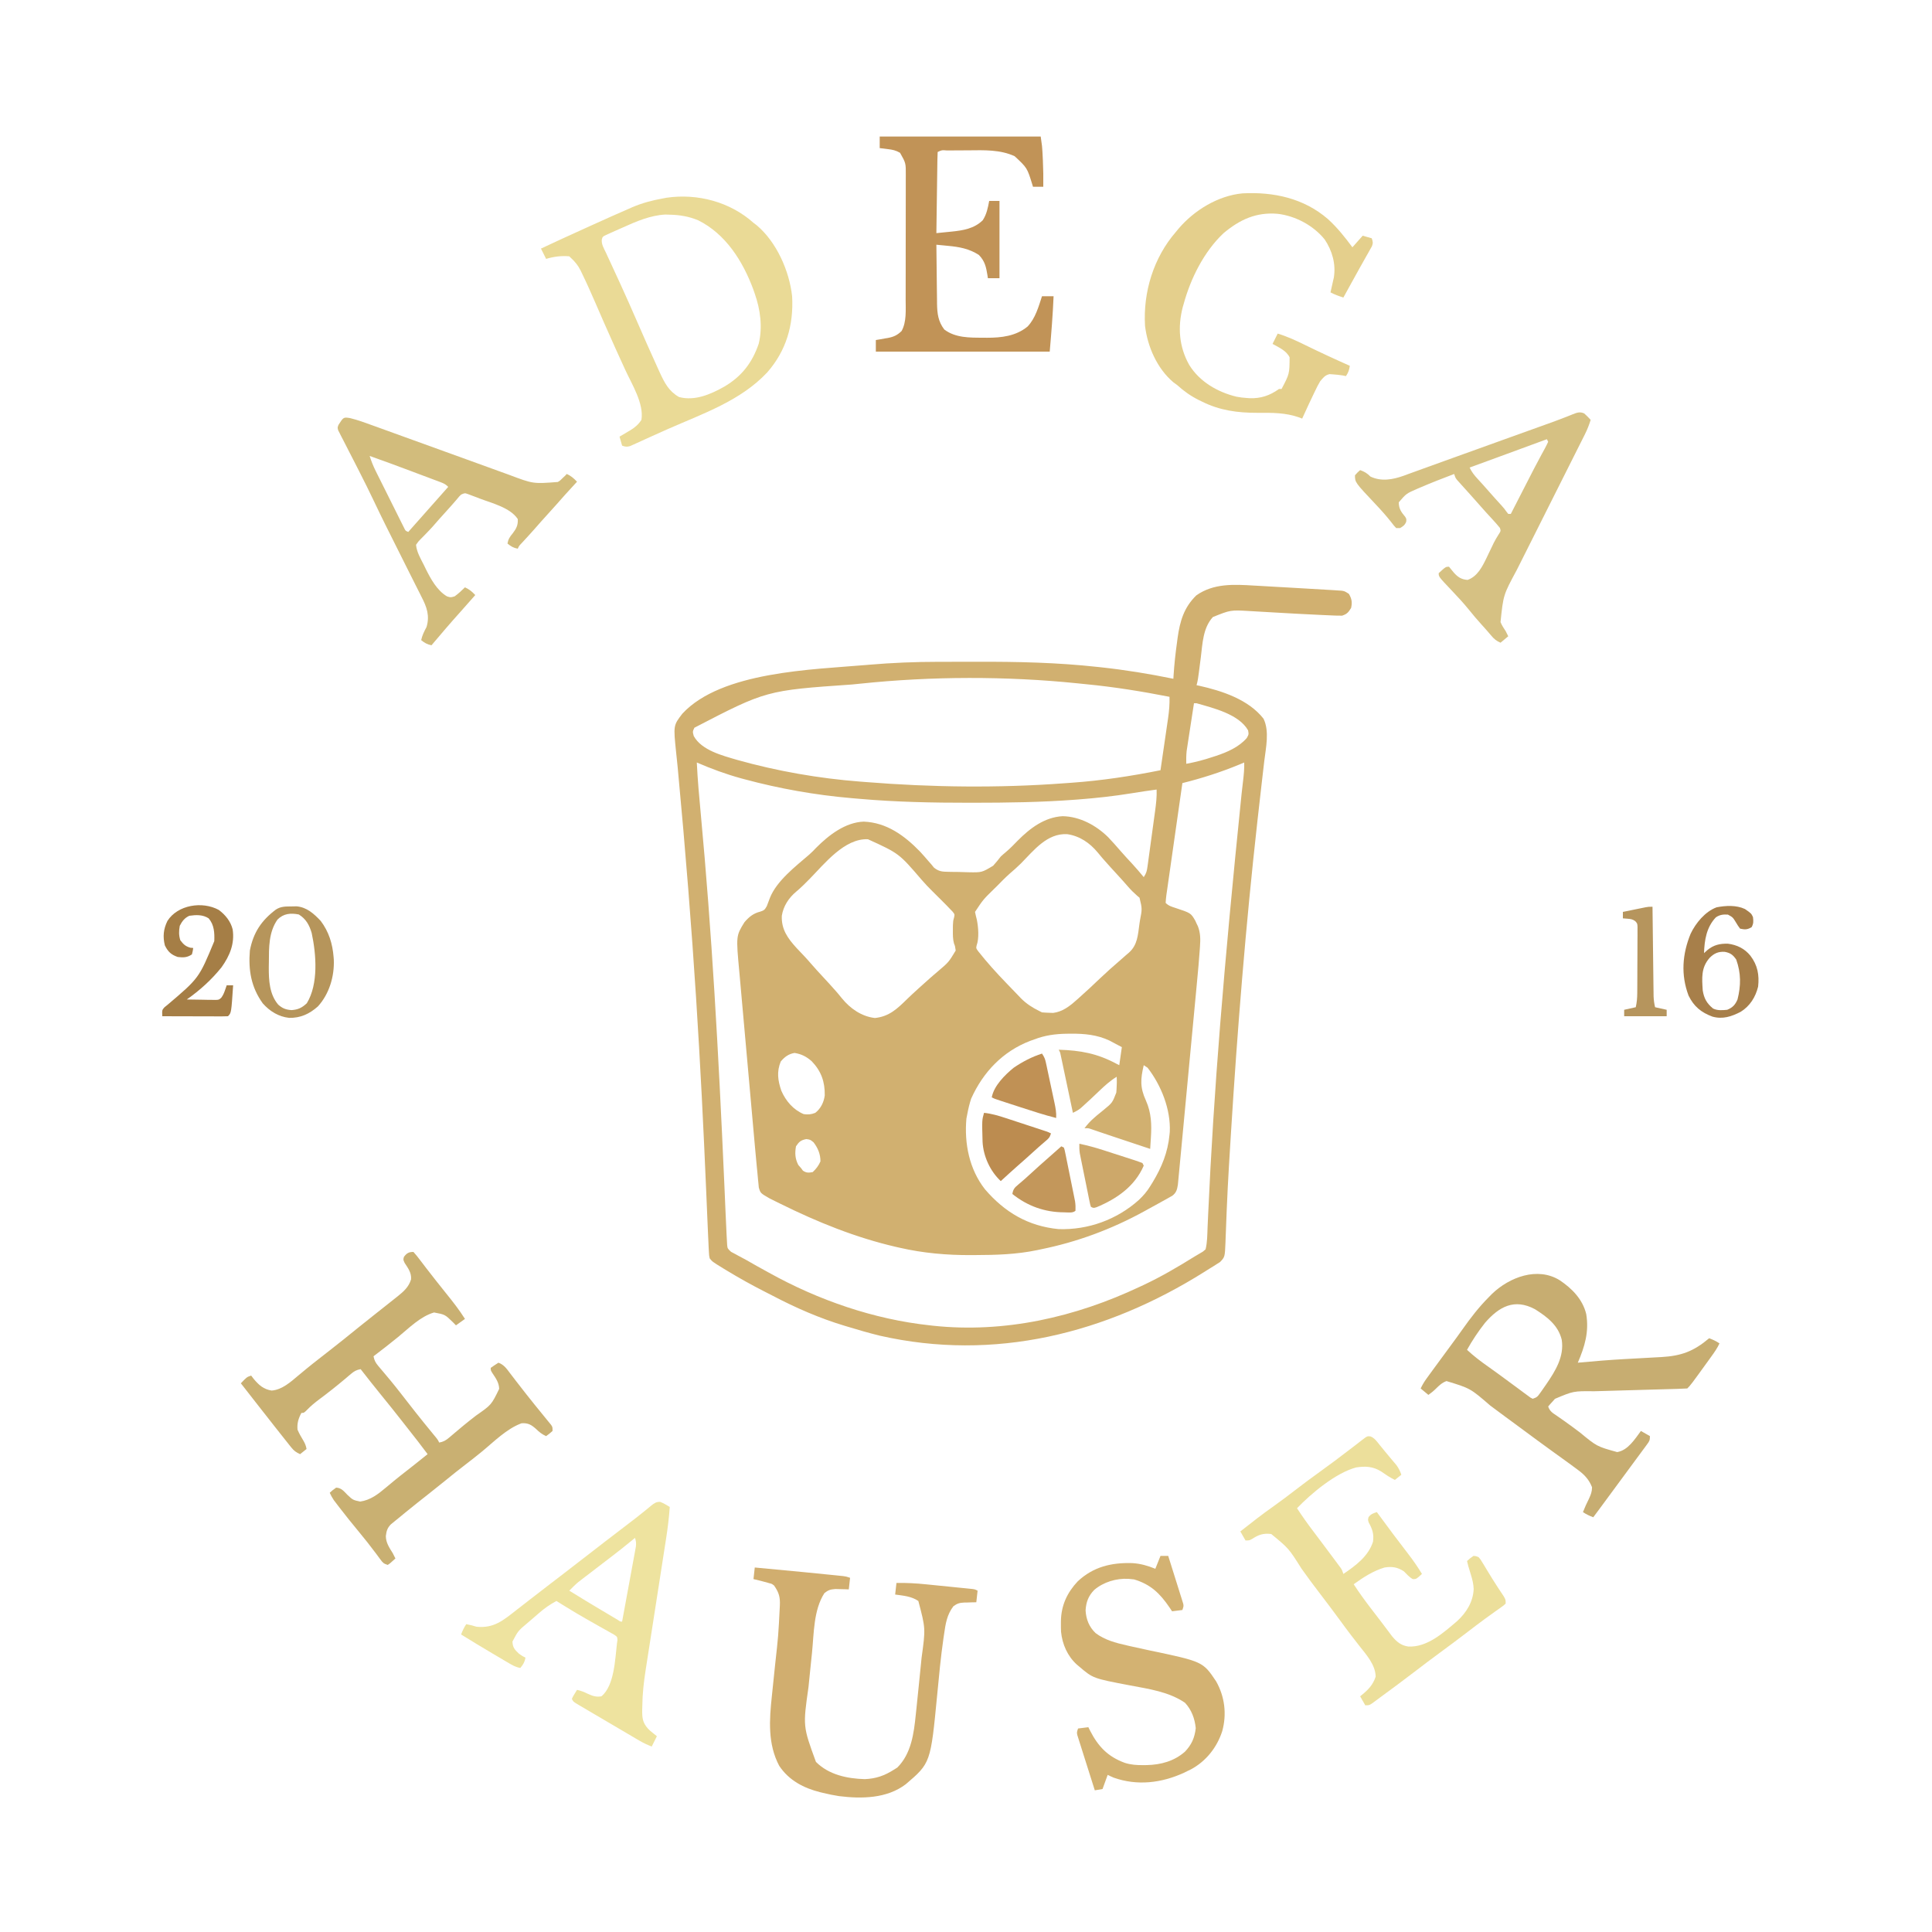 <?xml version="1.0" encoding="UTF-8"?>
<svg version="1.1" xmlns="http://www.w3.org/2000/svg" width="1500" height="1500">
<path d="M0 0 C1.654 0.091 3.307 0.181 4.961 0.27 C9.273 0.506 13.583 0.758 17.893 1.014 C21.394 1.219 24.895 1.412 28.396 1.605 C38.377 2.154 48.357 2.716 58.332 3.355 C59.528 3.426 60.724 3.497 61.956 3.57 C63.029 3.643 64.103 3.716 65.208 3.792 C66.128 3.851 67.049 3.911 67.997 3.972 C70.332 4.355 70.332 4.355 73.582 6.418 C75.846 10.218 76.291 13.038 75.332 17.355 C73.208 20.799 72.184 22.072 68.332 23.355 C66.668 23.389 65.003 23.358 63.34 23.289 C62.322 23.249 61.304 23.209 60.254 23.167 C59.148 23.117 58.042 23.067 56.902 23.016 C55.748 22.967 54.594 22.919 53.406 22.869 C40.333 22.301 27.27 21.552 14.207 20.793 C9.475 20.518 4.744 20.247 0.012 19.977 C-1.576 19.883 -1.576 19.883 -3.195 19.787 C-18.233 18.889 -18.233 18.889 -31.98 24.418 C-39.697 32.852 -40.013 44.886 -41.355 55.73 C-41.672 58.19 -41.992 60.65 -42.314 63.109 C-42.512 64.629 -42.705 66.149 -42.895 67.67 C-43.311 70.957 -43.748 74.167 -44.668 77.355 C-43.734 77.541 -43.734 77.541 -42.781 77.73 C-24.881 81.725 -4.357 88.415 7.332 103.355 C12.062 113.098 9.153 125.884 7.909 136.281 C7.634 138.58 7.368 140.879 7.105 143.18 C6.721 146.526 6.334 149.872 5.943 153.218 C4.881 162.334 3.86 171.454 2.84 180.574 C2.682 181.988 2.682 181.988 2.52 183.431 C-6.466 263.902 -12.973 344.671 -17.98 425.48 C-18.043 426.48 -18.105 427.479 -18.169 428.509 C-18.59 435.273 -19.003 442.036 -19.406 448.801 C-19.462 449.726 -19.517 450.651 -19.574 451.604 C-20.212 462.391 -20.765 473.179 -21.208 483.976 C-21.252 485.013 -21.295 486.049 -21.339 487.118 C-21.545 492.103 -21.74 497.089 -21.918 502.075 C-21.988 503.864 -22.059 505.652 -22.13 507.441 C-22.155 508.243 -22.179 509.046 -22.205 509.872 C-22.679 521.278 -22.679 521.278 -26.418 525.184 C-27.532 525.887 -27.532 525.887 -28.668 526.605 C-29.57 527.184 -30.473 527.763 -31.402 528.359 C-33.019 529.347 -33.019 529.347 -34.668 530.355 C-35.966 531.176 -37.262 531.998 -38.559 532.82 C-114.867 580.768 -201.593 602.61 -290.668 582.355 C-299.081 580.29 -307.384 577.886 -315.668 575.355 C-316.464 575.117 -317.261 574.879 -318.081 574.634 C-337.255 568.859 -355.91 560.733 -373.623 551.423 C-375.904 550.232 -378.2 549.071 -380.496 547.91 C-390.314 542.907 -399.872 537.572 -409.293 531.855 C-410.283 531.256 -411.273 530.656 -412.293 530.039 C-420.572 524.95 -420.572 524.95 -422.668 522.355 C-423.145 519.997 -423.145 519.997 -423.294 517.052 C-423.359 515.882 -423.424 514.711 -423.49 513.505 C-423.55 512.122 -423.61 510.739 -423.668 509.355 C-423.744 507.759 -423.821 506.162 -423.899 504.565 C-424.121 499.835 -424.321 495.105 -424.517 490.374 C-424.749 484.79 -424.989 479.207 -425.228 473.623 C-425.279 472.441 -425.329 471.258 -425.381 470.04 C-429.533 372.816 -434.86 275.639 -447.51 141.181 C-447.651 139.813 -447.791 138.445 -447.932 137.078 C-448.197 134.49 -448.469 131.904 -448.744 129.317 C-450.885 108.543 -450.885 108.543 -443.855 99.418 C-413.506 66.665 -342.609 65.227 -301.418 61.668 C-300.714 61.607 -300.01 61.546 -299.285 61.483 C-281.223 59.942 -263.227 59.195 -245.102 59.188 C-243.17 59.184 -241.238 59.181 -239.307 59.177 C-235.279 59.171 -231.251 59.17 -227.223 59.17 C-223.171 59.17 -219.12 59.163 -215.069 59.15 C-183.724 59.045 -152.604 59.729 -121.418 63.168 C-120.648 63.25 -119.878 63.333 -119.085 63.417 C-100.125 65.456 -81.349 68.514 -62.668 72.355 C-62.591 71.085 -62.591 71.085 -62.513 69.79 C-61.953 61.21 -61.058 52.746 -59.855 44.23 C-59.703 43.059 -59.55 41.887 -59.393 40.68 C-57.545 27.521 -54.47 17.006 -44.855 7.605 C-31.477 -1.838 -15.629 -0.96 0 0 Z M-305.476 76.128 C-307.708 76.36 -309.941 76.578 -312.175 76.793 C-378.761 81.423 -378.761 81.423 -434.543 110.355 C-435.968 113.375 -435.968 113.375 -435.043 116.793 C-428.936 127.953 -412.742 131.966 -401.379 135.329 C-370.381 144.053 -337.954 149.721 -305.857 152.187 C-304.312 152.306 -302.766 152.428 -301.221 152.551 C-250.369 156.616 -198.661 157.295 -147.759 153.51 C-145.676 153.356 -143.592 153.209 -141.507 153.063 C-118.35 151.406 -95.423 147.941 -72.668 143.355 C-71.663 136.525 -70.667 129.693 -69.677 122.86 C-69.34 120.538 -69 118.216 -68.659 115.894 C-68.167 112.549 -67.682 109.202 -67.199 105.855 C-66.97 104.31 -66.97 104.31 -66.735 102.733 C-65.945 97.208 -65.505 91.936 -65.668 86.355 C-87.167 82.148 -108.611 78.679 -130.421 76.576 C-132.632 76.359 -134.841 76.13 -137.05 75.898 C-192.111 70.242 -250.431 70.354 -305.476 76.128 Z M-46.668 91.355 C-47.846 98.96 -49.018 106.565 -50.181 114.171 C-50.47 116.064 -50.761 117.956 -51.054 119.848 C-51.347 121.746 -51.633 123.644 -51.918 125.543 C-52.068 126.527 -52.217 127.51 -52.371 128.523 C-52.716 131.816 -52.717 135.048 -52.668 138.355 C-45.609 137.108 -38.898 135.324 -32.105 133.043 C-31.224 132.76 -30.343 132.477 -29.436 132.186 C-20.809 129.314 -11.763 125.362 -5.668 118.355 C-4.092 115.483 -4.092 115.483 -4.668 112.355 C-11.882 99.789 -31.585 95.134 -44.668 91.355 C-45.328 91.355 -45.988 91.355 -46.668 91.355 Z M-432.668 137.355 C-432.046 150.782 -430.812 164.137 -429.563 177.517 C-421.099 268.335 -415.937 359.37 -411.279 465.167 C-411.177 467.501 -411.076 469.836 -410.974 472.17 C-410.785 476.507 -410.6 480.843 -410.416 485.18 C-410.186 490.573 -409.933 495.964 -409.668 501.355 C-409.635 502.071 -409.603 502.787 -409.569 503.525 C-409.481 505.377 -409.375 507.228 -409.267 509.079 C-409.213 510.048 -409.16 511.018 -409.105 512.017 C-408.812 514.7 -408.812 514.7 -406.07 517.277 C-404.355 518.182 -404.355 518.182 -402.605 519.105 C-401.98 519.454 -401.354 519.802 -400.71 520.16 C-399.384 520.893 -398.047 521.606 -396.7 522.299 C-394.714 523.332 -392.781 524.426 -390.848 525.555 C-387.523 527.489 -384.166 529.355 -380.79 531.196 C-379.376 531.969 -377.965 532.747 -376.558 533.53 C-338.367 554.77 -295.197 569.701 -251.668 574.355 C-250.887 574.448 -250.106 574.54 -249.301 574.635 C-193.771 580.559 -138.759 568.016 -88.668 544.355 C-87.375 543.753 -87.375 543.753 -86.056 543.139 C-72.229 536.659 -59.135 528.978 -46.181 520.907 C-44.688 519.985 -43.181 519.085 -41.647 518.233 C-39.81 517.234 -39.81 517.234 -37.668 515.355 C-36.312 509.923 -36.353 504.232 -36.125 498.66 C-36.024 496.382 -35.922 494.103 -35.82 491.825 C-35.765 490.598 -35.711 489.371 -35.655 488.106 C-31.362 392.737 -23.598 297.553 -9.741 162.045 C-9.599 160.789 -9.457 159.533 -9.311 158.239 C-9.052 155.962 -8.789 153.685 -8.521 151.409 C-7.979 146.697 -7.507 142.109 -7.668 137.355 C-8.88 137.863 -10.091 138.371 -11.34 138.895 C-25.835 144.881 -40.461 149.565 -55.668 153.355 C-57.411 165.445 -59.141 177.536 -60.857 189.629 C-61.653 195.244 -62.454 200.858 -63.265 206.471 C-64.046 211.883 -64.816 217.297 -65.579 222.713 C-65.873 224.783 -66.17 226.852 -66.472 228.921 C-66.892 231.81 -67.299 234.7 -67.702 237.591 C-67.83 238.454 -67.959 239.316 -68.092 240.205 C-68.369 242.245 -68.53 244.301 -68.668 246.355 C-66.346 248.677 -64.179 249.259 -61.106 250.257 C-49.114 254.223 -49.114 254.223 -45.645 260.188 C-45.322 260.903 -45 261.618 -44.668 262.355 C-44.154 263.413 -44.154 263.413 -43.629 264.492 C-41.6 269.688 -41.601 274.57 -41.999 280.059 C-42.048 280.802 -42.097 281.544 -42.148 282.309 C-42.727 290.77 -43.51 299.212 -44.31 307.654 C-44.475 309.413 -44.639 311.173 -44.803 312.932 C-45.245 317.653 -45.69 322.373 -46.136 327.093 C-46.415 330.046 -46.694 333 -46.972 335.953 C-47.944 346.268 -48.919 356.582 -49.897 366.895 C-50.807 376.499 -51.709 386.103 -52.608 395.708 C-53.382 403.977 -54.162 412.245 -54.947 420.514 C-55.415 425.443 -55.88 430.372 -56.339 435.302 C-56.769 439.925 -57.207 444.547 -57.651 449.168 C-57.813 450.864 -57.972 452.561 -58.128 454.257 C-58.341 456.57 -58.563 458.882 -58.789 461.193 C-58.911 462.488 -59.033 463.782 -59.159 465.115 C-59.764 468.964 -60.377 471.383 -63.521 473.752 C-64.27 474.171 -65.018 474.589 -65.789 475.02 C-66.632 475.497 -67.475 475.974 -68.344 476.466 C-69.255 476.966 -70.167 477.465 -71.105 477.98 C-72.048 478.506 -72.99 479.032 -73.96 479.573 C-76.856 481.181 -79.761 482.77 -82.668 484.355 C-83.508 484.819 -84.347 485.282 -85.212 485.759 C-110.453 499.647 -137.4 509.673 -165.668 515.355 C-167.037 515.65 -167.037 515.65 -168.434 515.95 C-184.552 519.316 -200.514 519.75 -216.918 519.793 C-217.922 519.799 -218.926 519.805 -219.96 519.812 C-238.541 519.885 -256.962 518.277 -275.105 514.105 C-276.038 513.896 -276.97 513.686 -277.93 513.47 C-309.383 506.194 -338.738 494.305 -367.605 480.043 C-369.144 479.287 -369.144 479.287 -370.713 478.516 C-372.158 477.793 -372.158 477.793 -373.633 477.055 C-374.911 476.418 -374.911 476.418 -376.215 475.768 C-383.289 471.694 -383.289 471.694 -384.537 467.284 C-384.706 465.497 -384.706 465.497 -384.879 463.673 C-384.982 462.687 -384.982 462.687 -385.087 461.68 C-385.302 459.573 -385.485 457.465 -385.668 455.355 C-385.802 454.007 -385.937 452.659 -386.075 451.312 C-386.513 446.967 -386.901 442.619 -387.288 438.269 C-387.437 436.615 -387.587 434.961 -387.737 433.306 C-388.139 428.86 -388.536 424.414 -388.933 419.968 C-389.181 417.181 -389.43 414.394 -389.679 411.607 C-390.462 402.859 -391.241 394.111 -392.016 385.363 C-392.907 375.313 -393.808 365.264 -394.716 355.216 C-395.421 347.411 -396.118 339.605 -396.808 331.798 C-397.219 327.152 -397.633 322.506 -398.057 317.861 C-398.455 313.492 -398.842 309.123 -399.222 304.753 C-399.362 303.16 -399.505 301.568 -399.653 299.976 C-402.249 271.976 -402.249 271.976 -395.668 261.355 C-392.148 257.235 -388.763 254.486 -383.48 253.168 C-380.495 252.233 -379.822 251.64 -378.301 248.828 C-377.484 246.711 -376.685 244.587 -375.902 242.457 C-370.624 229.195 -355.993 218.026 -345.398 208.878 C-343.461 207.173 -341.679 205.367 -339.918 203.48 C-330.244 193.75 -317.376 183.812 -303.113 183.262 C-285.218 183.948 -271.372 194.139 -259.285 206.602 C-256.945 209.139 -254.678 211.734 -252.441 214.363 C-251.856 215.021 -251.271 215.678 -250.668 216.355 C-249.98 217.204 -249.292 218.052 -248.583 218.925 C-244.878 222.014 -241.886 222.178 -237.254 222.23 C-236.038 222.259 -236.038 222.259 -234.798 222.288 C-233.086 222.318 -231.373 222.334 -229.66 222.337 C-227.068 222.355 -224.488 222.459 -221.898 222.566 C-211.365 222.775 -211.365 222.775 -202.608 217.52 C-200.489 215.239 -198.581 212.809 -196.668 210.355 C-195.367 209.152 -194.041 207.975 -192.668 206.855 C-189.393 204.078 -186.454 201.078 -183.48 197.98 C-173.955 188.362 -162.609 179.803 -148.668 179.043 C-135.326 179.264 -122.68 186.124 -113.355 195.293 C-110.004 198.83 -106.754 202.45 -103.586 206.152 C-100.682 209.489 -97.671 212.726 -94.662 215.968 C-91.546 219.343 -88.584 222.808 -85.668 226.355 C-83.54 223.164 -83.219 221.536 -82.707 217.802 C-82.547 216.663 -82.387 215.525 -82.222 214.352 C-81.975 212.505 -81.975 212.505 -81.723 210.621 C-81.461 208.721 -81.461 208.721 -81.193 206.783 C-80.824 204.101 -80.459 201.417 -80.099 198.733 C-79.639 195.308 -79.168 191.885 -78.694 188.462 C-78.24 185.182 -77.794 181.902 -77.348 178.621 C-77.095 176.786 -77.095 176.786 -76.836 174.915 C-76.093 169.35 -75.447 163.971 -75.668 158.355 C-77.439 158.604 -79.21 158.855 -80.98 159.105 C-82.277 159.287 -83.574 159.469 -84.91 159.656 C-88.361 160.151 -91.799 160.703 -95.238 161.273 C-108.917 163.493 -122.545 164.992 -136.355 166.043 C-137.139 166.104 -137.923 166.164 -138.73 166.227 C-165.177 168.242 -191.596 168.595 -218.105 168.605 C-218.984 168.606 -219.863 168.607 -220.769 168.608 C-249.401 168.627 -277.872 168.075 -306.411 165.555 C-308.515 165.369 -310.619 165.191 -312.723 165.016 C-340.614 162.609 -368.646 157.65 -395.668 150.355 C-397.014 149.992 -397.014 149.992 -398.387 149.622 C-410.205 146.374 -421.428 142.221 -432.668 137.355 Z M-181.07 215.789 C-183.867 218.552 -186.775 221.12 -189.762 223.672 C-193.228 226.733 -196.428 230.059 -199.668 233.355 C-200.472 234.139 -201.277 234.923 -202.105 235.73 C-210.356 243.817 -210.356 243.817 -216.668 253.355 C-216.233 255.43 -215.781 257.503 -215.223 259.547 C-214.072 265.375 -213.385 273.836 -215.43 279.445 C-215.894 281.59 -215.894 281.59 -214.105 284.027 C-207.371 292.532 -200.194 300.511 -192.65 308.306 C-191.32 309.682 -189.994 311.062 -188.674 312.448 C-186.726 314.491 -184.762 316.519 -182.793 318.543 C-182.211 319.154 -181.63 319.766 -181.031 320.396 C-176.722 324.761 -172.147 327.63 -166.668 330.355 C-166.008 330.685 -165.348 331.015 -164.668 331.355 C-162.798 331.531 -160.92 331.623 -159.043 331.668 C-157.539 331.724 -157.539 331.724 -156.004 331.781 C-148.857 330.869 -143.484 326.79 -138.23 322.105 C-137.647 321.596 -137.064 321.087 -136.462 320.562 C-130.751 315.529 -125.213 310.305 -119.705 305.052 C-114.553 300.14 -109.251 295.435 -103.853 290.796 C-102.154 289.329 -100.473 287.844 -98.793 286.355 C-98.226 285.873 -97.659 285.391 -97.074 284.895 C-90.5 279.006 -90.206 271.266 -89.043 262.918 C-88.909 262.015 -88.775 261.112 -88.637 260.182 C-86.857 250.964 -86.857 250.964 -88.953 242.324 C-89.54 241.84 -90.126 241.355 -90.73 240.855 C-93.313 238.562 -95.677 236.3 -97.918 233.668 C-100.935 230.168 -104.037 226.753 -107.168 223.355 C-110.286 219.968 -113.388 216.572 -116.418 213.105 C-116.961 212.485 -117.503 211.865 -118.062 211.227 C-119.182 209.922 -120.282 208.6 -121.367 207.266 C-127.549 199.805 -135.299 194.458 -145.043 193 C-160.704 192.095 -171.026 205.632 -181.07 215.789 Z M-345.008 227.68 C-348.412 231.147 -351.793 234.536 -355.527 237.648 C-361.294 242.474 -365.485 248.864 -366.668 256.355 C-367.113 266.851 -362.123 273.801 -355.312 281.28 C-353.236 283.512 -351.135 285.718 -349.028 287.919 C-347.354 289.687 -345.754 291.509 -344.168 293.355 C-341.079 296.929 -337.879 300.393 -334.668 303.855 C-331.358 307.426 -328.06 311.001 -324.855 314.668 C-324.318 315.282 -323.78 315.895 -323.227 316.527 C-322.152 317.788 -321.104 319.071 -320.078 320.371 C-313.613 328.342 -304.802 334.532 -294.418 335.73 C-283.286 334.617 -276.95 328.456 -269.316 320.959 C-266.716 318.429 -264.037 315.987 -261.355 313.543 C-260.856 313.085 -260.356 312.627 -259.841 312.155 C-257.102 309.647 -254.342 307.17 -251.543 304.73 C-250.924 304.189 -250.305 303.648 -249.668 303.09 C-248.178 301.797 -246.676 300.518 -245.168 299.246 C-237.083 292.346 -237.083 292.346 -231.668 283.355 C-232.139 279.967 -232.139 279.967 -233.008 277.797 C-233.919 274.429 -233.881 271.13 -233.855 267.668 C-233.846 265.775 -233.846 265.775 -233.836 263.844 C-233.668 260.355 -233.668 260.355 -232.93 257.68 C-232.409 255.248 -232.409 255.248 -234.082 253.137 C-235.176 252.007 -235.176 252.007 -236.293 250.855 C-237.118 249.992 -237.943 249.128 -238.793 248.238 C-239.749 247.275 -240.707 246.314 -241.668 245.355 C-242.457 244.564 -242.457 244.564 -243.262 243.757 C-246.56 240.452 -246.56 240.452 -249.885 237.174 C-252.734 234.374 -255.444 231.509 -258.059 228.488 C-275.69 207.93 -275.69 207.93 -299.801 196.949 C-317.951 196.095 -333.551 215.998 -345.008 227.68 Z M-170.668 352.355 C-171.716 352.729 -172.764 353.103 -173.844 353.488 C-195.106 361.648 -210.409 377.749 -219.668 398.355 C-220.969 402.317 -221.908 406.258 -222.668 410.355 C-222.895 411.51 -223.122 412.665 -223.355 413.855 C-225.083 433.201 -221.095 453.218 -208.914 468.738 C-193.645 486.531 -175.417 497.376 -151.68 499.641 C-128.776 500.369 -106.539 492.26 -89.543 477.07 C-85.999 473.723 -83.206 470.505 -80.668 466.355 C-79.701 464.797 -79.701 464.797 -78.715 463.207 C-71.691 451.575 -66.96 440.007 -65.668 426.355 C-65.596 425.612 -65.524 424.868 -65.449 424.102 C-64.655 406.659 -72.119 387.985 -82.668 374.355 C-83.658 373.695 -84.648 373.035 -85.668 372.355 C-88.194 383.159 -88.666 389.611 -83.959 399.859 C-79.71 409.394 -79.463 418.605 -80.133 428.809 C-80.208 430.047 -80.208 430.047 -80.285 431.311 C-80.408 433.326 -80.537 435.341 -80.668 437.355 C-102.816 429.973 -102.816 429.973 -105.232 429.167 C-106.82 428.638 -108.408 428.11 -109.996 427.582 C-113.473 426.425 -116.946 425.26 -120.412 424.072 C-122.016 423.524 -122.016 423.524 -123.652 422.965 C-125.017 422.493 -125.017 422.493 -126.409 422.011 C-128.756 421.216 -128.756 421.216 -131.668 421.355 C-129.414 418.256 -126.989 415.667 -124.105 413.168 C-123.421 412.571 -122.736 411.974 -122.031 411.359 C-120.306 409.897 -118.549 408.472 -116.773 407.07 C-110.049 401.553 -110.049 401.553 -106.98 393.668 C-106.817 391.902 -106.709 390.129 -106.668 388.355 C-106.638 387.613 -106.609 386.87 -106.578 386.105 C-106.549 384.522 -106.598 382.938 -106.668 381.355 C-111.887 384.567 -116.134 388.431 -120.543 392.668 C-124.626 396.566 -128.718 400.448 -132.926 404.211 C-133.549 404.768 -134.171 405.325 -134.813 405.899 C-136.685 407.369 -138.531 408.325 -140.668 409.355 C-140.791 408.771 -140.914 408.187 -141.041 407.585 C-142.319 401.517 -143.601 395.451 -144.885 389.385 C-145.365 387.119 -145.843 384.853 -146.32 382.587 C-147.005 379.335 -147.694 376.083 -148.383 372.832 C-148.596 371.814 -148.81 370.797 -149.03 369.748 C-149.23 368.807 -149.43 367.866 -149.636 366.897 C-149.812 366.066 -149.987 365.236 -150.168 364.38 C-150.602 362.305 -150.602 362.305 -151.668 360.355 C-134.662 360.871 -121.724 363.267 -106.668 371.355 C-106.008 371.685 -105.348 372.015 -104.668 372.355 C-104.008 367.735 -103.348 363.115 -102.668 358.355 C-104.744 357.235 -106.827 356.135 -108.918 355.043 C-110.658 354.121 -110.658 354.121 -112.434 353.18 C-121.923 348.768 -131.634 347.826 -141.98 347.918 C-143.757 347.928 -143.757 347.928 -145.569 347.939 C-154.534 348.103 -162.237 349.151 -170.668 352.355 Z M-367.48 369.48 C-370.746 377.387 -369.769 384.274 -367.023 392.238 C-363.586 400.143 -357.751 406.976 -349.668 410.355 C-346.348 410.842 -343.783 410.614 -340.668 409.355 C-336.397 406.03 -334.042 401.146 -333.332 395.848 C-333.173 385.179 -336.062 376.973 -343.52 369.238 C-347.6 365.662 -351.442 363.712 -356.793 362.855 C-361.474 363.669 -364.431 365.905 -367.48 369.48 Z M-355.668 435.355 C-356.608 440.736 -356.377 444.987 -353.855 449.855 C-353.134 450.68 -352.412 451.505 -351.668 452.355 C-351.214 452.974 -350.76 453.593 -350.293 454.23 C-347.597 456.097 -345.848 455.928 -342.668 455.355 C-339.952 452.76 -338.16 450.494 -336.668 447.043 C-336.668 441.397 -338.61 436.756 -341.98 432.293 C-344.542 430.169 -344.542 430.169 -347.668 429.73 C-351.926 430.618 -353.245 431.721 -355.668 435.355 Z " fill="#D1B070" transform="translate(973.668,454.645)"/>
<path d="M0 0 C1.8 2 3.398 3.974 5 6.125 C5.991 7.421 6.982 8.716 7.973 10.012 C8.477 10.677 8.981 11.343 9.5 12.029 C11.78 15.025 14.108 17.981 16.438 20.938 C16.884 21.508 17.331 22.078 17.792 22.665 C20.222 25.762 22.672 28.839 25.148 31.898 C30.426 38.423 35.511 44.892 40 52 C36.535 54.475 36.535 54.475 33 57 C32.278 56.258 31.556 55.515 30.812 54.75 C24.506 48.575 24.506 48.575 16 47 C5.392 50.06 -3.522 59.167 -11.92 66.051 C-18.175 71.174 -24.559 76.114 -31 81 C-30.401 84.253 -29.358 86.107 -27.227 88.617 C-26.655 89.299 -26.083 89.981 -25.493 90.684 C-24.877 91.407 -24.26 92.13 -23.625 92.875 C-22.339 94.409 -21.053 95.944 -19.77 97.48 C-18.81 98.626 -18.81 98.626 -17.831 99.794 C-15.268 102.882 -12.78 106.024 -10.312 109.188 C-9.648 110.037 -9.648 110.037 -8.971 110.904 C-7.646 112.602 -6.323 114.301 -5 116 C-3.211 118.294 -1.419 120.585 0.375 122.875 C1.037 123.721 1.037 123.721 1.713 124.584 C6.02 130.063 10.423 135.464 14.849 140.847 C15.376 141.491 15.903 142.134 16.445 142.797 C16.915 143.368 17.384 143.938 17.868 144.526 C19 146 19 146 20 148 C23.253 147.401 25.107 146.358 27.617 144.227 C28.3 143.654 28.982 143.082 29.686 142.492 C30.408 141.876 31.131 141.26 31.875 140.625 C33.401 139.344 34.929 138.064 36.457 136.785 C37.601 135.826 37.601 135.826 38.768 134.848 C41.982 132.187 45.266 129.62 48.562 127.062 C60.516 118.732 60.516 118.732 66.562 106.312 C66.424 101.468 63.942 98.033 61.312 94.102 C60 92 60 92 60 90 C61.961 88.611 63.962 87.274 66 86 C70.266 87.544 72.433 90.752 75.062 94.25 C76.045 95.529 77.029 96.807 78.012 98.086 C78.51 98.739 79.008 99.392 79.521 100.065 C81.781 103.021 84.076 105.949 86.375 108.875 C86.817 109.439 87.259 110.003 87.715 110.584 C91.971 115.998 96.314 121.34 100.673 126.671 C101.689 127.914 102.701 129.16 103.711 130.407 C104.759 131.702 105.815 132.989 106.875 134.273 C108 136 108 136 108 139 C105.5 141.188 105.5 141.188 103 143 C99.805 141.59 97.678 139.867 95.188 137.438 C91.498 134.177 89.096 132.727 84 133 C72.356 137.216 62.445 147.414 52.943 155.181 C48.846 158.525 44.706 161.793 40.5 165 C34.912 169.262 29.454 173.666 24.012 178.113 C19.711 181.623 15.376 185.084 11 188.5 C5.813 192.553 0.674 196.663 -4.438 200.812 C-5.088 201.34 -5.738 201.867 -6.408 202.41 C-8.278 203.933 -10.14 205.466 -12 207 C-12.969 207.782 -12.969 207.782 -13.958 208.58 C-14.581 209.093 -15.205 209.607 -15.848 210.137 C-16.406 210.591 -16.964 211.046 -17.539 211.514 C-20.335 214.358 -20.969 216.743 -21.438 220.688 C-21.33 225.925 -18.687 229.668 -16 234 C-15.319 235.326 -14.647 236.657 -14 238 C-18.395 242.004 -18.395 242.004 -20 243 C-23.255 241.915 -23.705 241.422 -25.645 238.781 C-26.149 238.105 -26.654 237.429 -27.174 236.732 C-27.715 235.996 -28.255 235.259 -28.812 234.5 C-33.398 228.37 -38.094 222.376 -43 216.5 C-47.866 210.649 -52.616 204.724 -57.25 198.688 C-57.799 197.976 -58.348 197.264 -58.914 196.531 C-59.422 195.865 -59.93 195.198 -60.453 194.512 C-60.898 193.929 -61.343 193.346 -61.802 192.745 C-63.068 190.901 -64.046 189.02 -65 187 C-62.75 184.938 -62.75 184.938 -60 183 C-55.931 183.203 -54.03 185.766 -51.312 188.562 C-46.977 192.608 -46.977 192.608 -41.375 193.812 C-33.375 192.677 -27.387 188.032 -21.375 182.938 C-19.975 181.775 -18.574 180.614 -17.172 179.453 C-16.475 178.874 -15.778 178.294 -15.061 177.697 C-11.957 175.141 -8.795 172.661 -5.625 170.188 C-4.489 169.3 -3.354 168.412 -2.219 167.523 C-1.412 166.893 -1.412 166.893 -0.59 166.249 C3.297 163.196 7.148 160.097 11 157 C5.948 150.173 0.706 143.505 -4.553 136.838 C-5.939 135.077 -7.32 133.313 -8.699 131.547 C-14.102 124.633 -19.587 117.794 -25.135 110.997 C-30.51 104.399 -35.767 97.711 -41 91 C-44.209 91.597 -46.041 92.591 -48.512 94.703 C-49.179 95.265 -49.846 95.827 -50.534 96.406 C-51.245 97.015 -51.955 97.623 -52.688 98.25 C-59.402 103.904 -66.239 109.329 -73.29 114.56 C-76.54 116.998 -79.534 119.452 -82.363 122.375 C-85 125 -85 125 -87 125 C-89.308 129.299 -90.461 133.088 -90 138 C-88.702 141.022 -87.178 143.726 -85.445 146.52 C-84.143 148.754 -83.458 150.479 -83 153 C-85.475 154.98 -85.475 154.98 -88 157 C-91.012 155.678 -92.805 154.366 -94.848 151.797 C-95.365 151.153 -95.882 150.51 -96.415 149.847 C-96.958 149.155 -97.502 148.463 -98.062 147.75 C-98.921 146.675 -98.921 146.675 -99.796 145.579 C-101.539 143.392 -103.271 141.197 -105 139 C-105.97 137.773 -106.94 136.547 -107.91 135.32 C-110.162 132.467 -112.402 129.605 -114.64 126.74 C-116.53 124.322 -118.429 121.909 -120.326 119.497 C-124.903 113.679 -129.465 107.85 -134 102 C-129.375 97.125 -129.375 97.125 -126 96 C-125.319 96.887 -124.639 97.774 -123.938 98.688 C-119.929 103.427 -116.374 106.617 -110.125 107.625 C-102.096 107.078 -95.209 100.86 -89.312 95.875 C-87.916 94.718 -86.519 93.562 -85.121 92.406 C-84.43 91.833 -83.739 91.259 -83.027 90.668 C-80.014 88.188 -76.95 85.777 -73.875 83.375 C-73.304 82.928 -72.733 82.481 -72.145 82.021 C-69.862 80.234 -67.576 78.45 -65.291 76.666 C-57.782 70.801 -50.343 64.86 -42.961 58.836 C-38.676 55.345 -34.356 51.903 -30 48.5 C-24.769 44.403 -19.556 40.284 -14.375 36.125 C-13.7 35.589 -13.024 35.054 -12.328 34.502 C-7.593 30.682 -3.73 27.351 -1.875 21.375 C-1.381 16.278 -4.153 12.644 -6.848 8.516 C-8 6 -8 6 -7.371 3.797 C-5.166 0.907 -3.635 0 0 0 Z " fill="#C9B072" transform="translate(321,972)"/>
<path d="M0 0 C9.587 6.445 17.758 14.776 20.551 26.266 C22.816 40.056 19.42 51.42 14 64 C14.843 63.921 14.843 63.921 15.703 63.84 C27.058 62.786 38.41 61.861 49.797 61.219 C50.861 61.159 51.925 61.098 53.021 61.036 C57.371 60.793 61.721 60.555 66.071 60.323 C69.314 60.148 72.555 59.965 75.797 59.781 C77.244 59.708 77.244 59.708 78.72 59.633 C94.491 58.722 103.939 55.183 116 45 C118.972 46.125 121.334 47.223 124 49 C122.317 52.728 120.011 55.951 117.625 59.25 C117.195 59.849 116.764 60.448 116.321 61.065 C101.748 81.252 101.748 81.252 99 84 C96.255 84.169 93.532 84.275 90.783 84.341 C89.922 84.366 89.06 84.39 88.172 84.416 C86.292 84.469 84.412 84.52 82.532 84.57 C79.551 84.649 76.57 84.735 73.589 84.824 C65.11 85.077 56.631 85.321 48.152 85.547 C42.969 85.686 37.788 85.838 32.606 85.998 C30.636 86.056 28.665 86.11 26.694 86.158 C10.652 85.992 10.652 85.992 -3.727 92.043 C-4.353 92.751 -4.98 93.458 -5.625 94.188 C-6.277 94.903 -6.93 95.618 -7.602 96.355 C-8.063 96.898 -8.525 97.441 -9 98 C-7.704 101.887 -5.373 103.108 -2.125 105.312 C-0.849 106.199 0.426 107.087 1.699 107.977 C2.389 108.458 3.079 108.939 3.791 109.435 C7.808 112.281 11.739 115.246 15.688 118.188 C28.847 129.037 28.847 129.037 44.566 133.395 C52.953 132.035 58.294 123.333 63 117 C65.31 118.32 67.62 119.64 70 121 C70 124.369 69.577 124.948 67.648 127.562 C67.134 128.267 66.62 128.971 66.09 129.697 C65.524 130.457 64.958 131.217 64.375 132 C63.79 132.797 63.206 133.593 62.603 134.414 C60.742 136.948 58.871 139.474 57 142 C55.837 143.581 54.674 145.164 53.512 146.746 C50.619 150.683 47.718 154.614 44.814 158.543 C41.047 163.644 37.289 168.752 33.53 173.859 C32.98 174.606 32.43 175.352 31.863 176.121 C31.382 176.775 30.9 177.429 30.404 178.103 C28.944 180.075 27.474 182.039 26 184 C23.028 182.875 20.666 181.777 18 180 C19.382 176.413 20.983 173.006 22.688 169.562 C24.176 166.276 24.994 164.32 25.062 160.688 C22.76 154.862 19.352 151.135 14.375 147.438 C13.815 147.018 13.255 146.599 12.678 146.167 C10.795 144.765 8.9 143.38 7 142 C6.321 141.506 5.641 141.012 4.941 140.502 C1.215 137.797 -2.522 135.105 -6.262 132.418 C-13.424 127.264 -20.512 122.01 -27.609 116.766 C-29.989 115.008 -32.371 113.252 -34.754 111.496 C-35.538 110.919 -36.321 110.341 -37.129 109.746 C-38.706 108.585 -40.284 107.424 -41.862 106.263 C-45.906 103.287 -49.941 100.299 -53.961 97.289 C-69.451 83.899 -69.451 83.899 -87.938 78.266 C-91.338 79.477 -93.651 81.651 -96.176 84.176 C-98.001 86.001 -99.906 87.498 -102 89 C-103.98 87.35 -105.96 85.7 -108 84 C-106.693 81.247 -105.244 78.804 -103.453 76.34 C-102.945 75.639 -102.437 74.937 -101.914 74.215 C-101.09 73.088 -101.09 73.088 -100.25 71.938 C-99.675 71.146 -99.1 70.355 -98.508 69.539 C-93.783 63.045 -89.021 56.578 -84.24 50.125 C-81.325 46.184 -78.44 42.227 -75.613 38.223 C-69.254 29.225 -62.797 20.809 -55 13 C-54.192 12.18 -53.384 11.36 -52.551 10.516 C-39.138 -2.357 -17.32 -10.768 0 0 Z M-58 33 C-63.251 39.653 -67.88 46.597 -72 54 C-66.958 58.729 -61.563 62.836 -55.918 66.807 C-50.639 70.526 -45.44 74.346 -40.25 78.188 C-37.867 79.943 -35.484 81.697 -33.1 83.451 C-31.286 84.789 -29.478 86.136 -27.672 87.484 C-26.79 88.129 -25.908 88.773 -25 89.438 C-24.278 89.972 -23.556 90.507 -22.812 91.059 C-22.214 91.369 -21.616 91.68 -21 92 C-17.686 90.895 -17.238 90.338 -15.293 87.605 C-14.791 86.903 -14.29 86.2 -13.773 85.477 C-13.25 84.721 -12.727 83.966 -12.188 83.188 C-11.383 82.033 -11.383 82.033 -10.563 80.855 C-3.419 70.429 3.556 59.316 1.527 46.188 C-1.191 34.911 -9.89 28.372 -19.289 22.445 C-35.296 13.912 -47.187 20.542 -58 33 Z " fill="#C7AD71" transform="translate(1211,994)"/>
<path d="M0 0 C0.803 0.608 1.606 1.217 2.434 1.844 C17.892 14.832 27.82 37.244 30 57 C31.239 79.309 25.502 99.211 10.625 116.188 C-10.028 138.197 -39.293 148.135 -66.376 160.067 C-70.561 161.914 -74.736 163.779 -78.9 165.673 C-80.675 166.481 -82.453 167.284 -84.231 168.086 C-86.355 169.045 -88.474 170.013 -90.589 170.99 C-91.519 171.407 -92.448 171.824 -93.406 172.254 C-94.204 172.618 -95.001 172.982 -95.822 173.358 C-98.305 174.09 -99.591 173.857 -102 173 C-102.66 170.69 -103.32 168.38 -104 166 C-103.108 165.481 -102.216 164.961 -101.297 164.426 C-100.114 163.722 -98.932 163.017 -97.75 162.312 C-96.87 161.803 -96.87 161.803 -95.973 161.283 C-92.157 158.99 -89.456 156.722 -87 153 C-84.938 140.399 -94.338 125.487 -99.47 114.335 C-101.586 109.735 -103.684 105.127 -105.781 100.52 C-106.213 99.573 -106.644 98.626 -107.089 97.65 C-110.101 91.022 -113.054 84.371 -115.969 77.699 C-116.568 76.328 -116.568 76.328 -117.179 74.929 C-119.08 70.574 -120.973 66.215 -122.86 61.854 C-126.176 54.217 -129.564 46.62 -133.207 39.133 C-133.515 38.484 -133.822 37.835 -134.139 37.167 C-136.193 33.031 -138.595 30.099 -142 27 C-142.495 26.505 -142.495 26.505 -143 26 C-149.333 25.469 -154.937 26.204 -161 28 C-162.32 25.36 -163.64 22.72 -165 20 C-154.066 14.86 -143.085 9.83 -132.078 4.849 C-129.398 3.636 -126.721 2.419 -124.043 1.203 C-114.97 -2.911 -105.874 -6.973 -96.738 -10.945 C-95.896 -11.316 -95.054 -11.688 -94.187 -12.07 C-86.326 -15.46 -78.411 -17.508 -70 -19 C-69.152 -19.161 -68.304 -19.322 -67.43 -19.488 C-43.319 -22.975 -18.135 -16.226 0 0 Z M-101.467 3.636 C-103.415 4.518 -105.374 5.371 -107.336 6.223 C-108.587 6.782 -109.837 7.343 -111.086 7.906 C-112.2 8.404 -113.314 8.903 -114.462 9.416 C-117.101 10.714 -117.101 10.714 -117.743 12.87 C-118.196 16.619 -116.144 19.821 -114.574 23.137 C-114.2 23.952 -113.826 24.767 -113.44 25.607 C-112.627 27.376 -111.808 29.143 -110.984 30.908 C-108.771 35.651 -106.596 40.411 -104.414 45.168 C-103.963 46.148 -103.512 47.128 -103.048 48.137 C-98.819 57.347 -94.74 66.618 -90.692 75.909 C-85.259 88.375 -79.792 100.825 -74.125 113.188 C-73.42 114.736 -73.42 114.736 -72.701 116.316 C-69.01 124.299 -65.712 130.736 -57.812 135.25 C-45.524 138.527 -33.178 133.122 -22.562 127.125 C-9.096 119.166 -0.95 108.593 4.082 93.824 C7.172 80.953 5.329 67.326 1 55 C0.364 53.171 0.364 53.171 -0.285 51.305 C-8.422 29.592 -21.612 8.609 -43 -2 C-50.163 -4.951 -57.19 -6.153 -64.938 -6.312 C-66.102 -6.35 -67.266 -6.387 -68.465 -6.426 C-79.967 -5.836 -91.113 -1.072 -101.467 3.636 Z " fill="#EADA96" transform="translate(585,173)"/>
<path d="M0 0 C7.22 6.568 13.166 14.029 18.95 21.865 C21.59 18.895 24.23 15.925 26.95 12.865 C29.26 13.525 31.57 14.185 33.95 14.865 C34.866 17.348 35.085 18.506 34.136 21.021 C33.48 22.181 33.48 22.181 32.809 23.365 C32.32 24.243 31.832 25.121 31.328 26.026 C30.791 26.963 30.253 27.899 29.7 28.865 C28.596 30.836 27.492 32.807 26.387 34.779 C25.819 35.783 25.25 36.788 24.665 37.823 C21.969 42.606 19.337 47.424 16.7 52.24 C15.779 53.914 14.857 55.589 13.934 57.263 C13.55 57.961 13.165 58.659 12.769 59.378 C12.499 59.868 12.229 60.359 11.95 60.865 C8.463 59.755 5.175 58.601 1.95 56.865 C2.083 56.273 2.215 55.681 2.352 55.072 C2.529 54.281 2.705 53.491 2.887 52.677 C3.061 51.9 3.235 51.122 3.415 50.322 C3.591 49.511 3.768 48.7 3.95 47.865 C4.141 47.068 4.332 46.271 4.528 45.45 C6.251 34.888 3.301 24.57 -2.55 15.802 C-11.312 4.927 -25.201 -2.486 -39.05 -4.135 C-55.777 -5.557 -68.494 0.353 -81.113 10.927 C-96.232 25.164 -106.644 46.017 -112.05 65.865 C-112.281 66.653 -112.512 67.442 -112.749 68.255 C-116.814 83.823 -115.629 99.155 -107.773 113.138 C-99.725 126.201 -85.798 134.278 -71.05 137.865 C-68.382 138.389 -65.763 138.692 -63.05 138.865 C-62.341 138.917 -61.632 138.97 -60.902 139.025 C-52.222 139.375 -45.019 136.917 -38.05 131.865 C-37.39 131.865 -36.73 131.865 -36.05 131.865 C-29.9 120.195 -29.9 120.195 -29.8 107.302 C-32.307 102.097 -38.213 99.566 -43.05 96.865 C-41.73 94.225 -40.41 91.585 -39.05 88.865 C-31.381 91.181 -24.413 94.449 -17.238 97.99 C-5.937 103.504 5.446 108.788 16.95 113.865 C16.403 117.239 15.895 118.947 13.95 121.865 C13.146 121.7 12.341 121.535 11.512 121.365 C8.783 120.981 6.134 120.646 3.387 120.49 C2.664 120.441 1.941 120.392 1.196 120.341 C-2.335 121.164 -3.75 123.12 -6.05 125.865 C-7.542 128.286 -8.775 130.794 -9.988 133.365 C-10.325 134.06 -10.663 134.755 -11.011 135.472 C-12.038 137.597 -13.047 139.729 -14.05 141.865 C-14.518 142.86 -14.518 142.86 -14.996 143.876 C-16.706 147.528 -18.384 151.193 -20.05 154.865 C-20.764 154.582 -21.479 154.299 -22.215 154.007 C-33.114 150.135 -43.46 150.332 -54.895 150.374 C-70.299 150.389 -83.948 148.57 -97.925 141.615 C-98.724 141.227 -99.523 140.839 -100.346 140.44 C-106.595 137.309 -111.878 133.574 -117.05 128.865 C-118.566 127.751 -118.566 127.751 -120.113 126.615 C-132.701 115.952 -140.128 98.952 -142.05 82.865 C-143.617 56.641 -135.434 29.88 -118.05 9.865 C-117.373 9.045 -116.697 8.225 -115.999 7.38 C-103.814 -6.904 -85.423 -18.19 -66.445 -20.007 C-42.332 -21.305 -18.7 -16.235 0 0 Z " fill="#E4CF8C" transform="translate(1031.05,170.135)"/>
<path d="M0 0 C40.349 3.798 40.349 3.798 58.938 5.688 C60.131 5.806 61.324 5.925 62.553 6.048 C64.18 6.216 64.18 6.216 65.84 6.387 C66.772 6.482 67.704 6.577 68.664 6.675 C71 7 71 7 74 8 C73.67 10.97 73.34 13.94 73 17 C71.571 16.948 71.571 16.948 70.113 16.895 C68.232 16.854 68.232 16.854 66.312 16.812 C65.071 16.778 63.83 16.743 62.551 16.707 C58.635 17.03 56.993 17.487 54 20 C45.613 33.063 45.968 51.107 44.438 66.188 C44.228 68.201 44.018 70.215 43.807 72.229 C43.29 77.182 42.787 82.137 42.291 87.092 C42.097 89.029 41.902 90.965 41.706 92.902 C37.375 123.306 37.375 123.306 47.5 150.938 C57.476 160.932 71.725 163.95 85.438 164.312 C94.072 163.966 100.723 161.628 108 157 C108.887 156.443 109.774 155.886 110.688 155.312 C121.516 144.484 123.532 128.862 125 114.312 C125.16 112.81 125.322 111.308 125.483 109.806 C125.916 105.743 126.33 101.678 126.737 97.613 C127.009 94.909 127.286 92.206 127.564 89.503 C128.045 84.815 128.516 80.127 128.979 75.437 C129.157 73.628 129.337 71.818 129.52 70.009 C132.647 47.402 132.647 47.402 127 26 C121.632 22.327 115.301 21.867 109 21 C109.33 18.03 109.66 15.06 110 12 C117.722 11.855 125.262 12.267 132.941 13.059 C134.031 13.167 135.12 13.276 136.243 13.388 C138.523 13.616 140.803 13.848 143.082 14.081 C146.583 14.44 150.086 14.788 153.588 15.135 C155.81 15.359 158.032 15.583 160.254 15.809 C161.303 15.913 162.352 16.017 163.432 16.124 C164.398 16.224 165.363 16.324 166.358 16.427 C167.208 16.514 168.059 16.601 168.935 16.69 C171 17 171 17 173 18 C172.67 20.97 172.34 23.94 172 27 C170.975 27.014 169.95 27.028 168.895 27.043 C167.534 27.09 166.173 27.138 164.812 27.188 C163.802 27.196 163.802 27.196 162.771 27.205 C159.092 27.367 157.156 27.882 154.199 30.113 C149.183 36.698 148.154 43.606 147 51.625 C146.831 52.76 146.662 53.895 146.489 55.065 C144.397 69.562 143.036 84.14 141.646 98.717 C136.543 151.804 136.543 151.804 117.188 168.312 C102.585 179.408 82.989 179.697 65.426 177.5 C61.234 176.871 57.118 176.002 53 175 C51.958 174.751 51.958 174.751 50.894 174.496 C38.023 171.289 26.541 165.342 19 154 C9.95 137.01 11.306 118.137 13.296 99.616 C13.54 97.346 13.772 95.074 14.002 92.803 C14.575 87.162 15.162 81.524 15.755 75.886 C18.318 52.825 18.318 52.825 19.469 29.668 C19.489 28.864 19.509 28.061 19.53 27.232 C19.49 21.758 18.104 18.518 15 14 C13.231 12.649 13.231 12.649 11.25 12.188 C10.221 11.874 10.221 11.874 9.172 11.555 C8.097 11.28 8.097 11.28 7 11 C6.242 10.796 5.484 10.593 4.703 10.383 C2.809 9.893 0.905 9.442 -1 9 C-0.67 6.03 -0.34 3.06 0 0 Z " fill="#D1AE6F" transform="translate(586,1217)"/>
<path d="M0 0 C3.221 1.287 5.032 4.019 7.146 6.658 C7.623 7.239 8.1 7.82 8.592 8.419 C9.573 9.618 10.552 10.819 11.526 12.024 C12.868 13.671 14.232 15.297 15.607 16.916 C16.404 17.862 17.201 18.808 18.021 19.783 C18.734 20.628 19.447 21.474 20.182 22.345 C21.945 24.763 22.988 26.964 23.959 29.783 C22.309 31.103 20.659 32.423 18.959 33.783 C15.114 31.969 11.758 29.643 8.275 27.22 C1.923 23.278 -3.89 22.995 -11.162 24.107 C-26.908 28.304 -46.056 44.285 -57.041 55.783 C-52.936 62.093 -48.591 68.162 -44.041 74.158 C-42.725 75.903 -41.41 77.649 -40.096 79.396 C-39.429 80.281 -38.762 81.166 -38.075 82.078 C-34.757 86.49 -31.455 90.912 -28.166 95.345 C-27.565 96.148 -26.965 96.951 -26.346 97.778 C-25.794 98.524 -25.242 99.269 -24.674 100.037 C-24.188 100.69 -23.702 101.343 -23.202 102.015 C-22.041 103.783 -22.041 103.783 -21.041 106.783 C-11.625 100.431 -1.645 93.089 1.959 81.783 C2.729 75.719 1.566 72.18 -1.361 66.861 C-2.041 64.783 -2.041 64.783 -1.471 62.642 C0.366 60.253 2.126 59.677 4.959 58.783 C5.299 59.248 5.64 59.714 5.99 60.194 C13.716 70.751 21.527 81.232 29.539 91.574 C33.322 96.493 36.762 101.463 39.959 106.783 C35.618 110.762 35.618 110.762 32.959 110.845 C30.118 109.336 28.228 107.051 25.959 104.783 C21.02 101.527 16.708 100.864 10.959 101.783 C1.96 104.471 -5.466 109.37 -13.041 114.783 C-8.742 121.431 -4.119 127.761 0.709 134.033 C1.411 134.948 2.114 135.863 2.837 136.806 C4.235 138.627 5.634 140.448 7.034 142.269 C8.718 144.468 10.388 146.678 12.049 148.896 C12.496 149.489 12.943 150.083 13.403 150.694 C14.554 152.222 15.7 153.754 16.846 155.287 C20.404 159.489 23.66 162.277 29.201 163.126 C43.951 164.002 56.601 152.454 67.271 143.408 C74.519 136.725 79.626 128.561 80.119 118.525 C79.95 114.574 79.178 111.37 78.021 107.595 C77.482 105.811 77.482 105.811 76.932 103.99 C76.45 102.402 76.45 102.402 75.959 100.783 C75.614 99.452 75.274 98.12 74.959 96.783 C77.209 94.72 77.209 94.72 79.959 92.783 C81.962 92.927 81.962 92.927 83.959 93.783 C85.372 95.418 85.372 95.418 86.658 97.544 C87.141 98.328 87.624 99.111 88.122 99.917 C88.625 100.76 89.128 101.602 89.646 102.47 C90.707 104.204 91.768 105.937 92.83 107.669 C93.355 108.532 93.879 109.395 94.419 110.284 C95.826 112.566 97.268 114.815 98.744 117.052 C99.163 117.688 99.582 118.323 100.013 118.977 C101.144 120.685 102.278 122.39 103.412 124.095 C104.959 126.783 104.959 126.783 104.959 129.783 C103.548 131.155 103.548 131.155 101.541 132.576 C100.792 133.115 100.043 133.655 99.271 134.21 C98.446 134.791 97.621 135.372 96.771 135.97 C95.016 137.233 93.262 138.497 91.51 139.763 C90.594 140.422 89.678 141.082 88.735 141.761 C84.252 145.026 79.857 148.405 75.459 151.783 C68.074 157.438 60.627 162.997 53.123 168.494 C47.182 172.855 41.312 177.303 35.459 181.783 C26.374 188.734 17.222 195.59 7.968 202.315 C6.628 203.294 5.297 204.284 3.974 205.285 C-0.715 208.783 -0.715 208.783 -4.041 208.783 C-5.361 206.473 -6.681 204.163 -8.041 201.783 C-7.582 201.419 -7.123 201.056 -6.65 200.681 C-1.64 196.576 1.96 192.837 4.021 186.533 C3.87 177.418 -3.055 169.71 -8.479 162.845 C-9.916 160.993 -11.352 159.141 -12.787 157.287 C-13.504 156.364 -14.22 155.441 -14.958 154.49 C-18.052 150.469 -21.049 146.38 -24.041 142.283 C-29.043 135.448 -34.14 128.693 -39.291 121.97 C-44.173 115.597 -48.961 109.181 -53.588 102.621 C-63.448 86.974 -63.448 86.974 -77.041 75.783 C-83.358 75.033 -86.728 76.291 -92.061 79.689 C-94.041 80.783 -94.041 80.783 -97.041 80.783 C-99.021 77.318 -99.021 77.318 -101.041 73.783 C-92.34 66.929 -83.643 60.11 -74.575 53.747 C-69.209 49.957 -64.003 45.968 -58.791 41.97 C-52.276 36.974 -45.721 32.056 -39.041 27.283 C-31.311 21.758 -23.741 16.038 -16.207 10.25 C-14.569 8.992 -12.927 7.738 -11.282 6.49 C-9.848 5.398 -8.425 4.292 -7.015 3.169 C-2.556 -0.272 -2.556 -0.272 0 0 Z " fill="#ECDF9B" transform="translate(1064.041,1115.217)"/>
<path d="M0 0 C41.25 0 82.5 0 125 0 C126.127 7.89 126.127 7.89 126.316 11.383 C126.358 12.152 126.4 12.921 126.444 13.714 C126.483 14.509 126.522 15.305 126.562 16.125 C126.605 16.952 126.647 17.78 126.691 18.632 C127.018 25.427 127.11 32.197 127 39 C124.36 39 121.72 39 119 39 C118.762 38.199 118.762 38.199 118.52 37.383 C114.492 24.31 114.492 24.31 104.772 15.285 C93.579 10.095 81.105 10.586 69.054 10.719 C66.147 10.75 63.241 10.76 60.334 10.766 C58.487 10.775 56.64 10.785 54.793 10.797 C53.923 10.801 53.054 10.805 52.158 10.81 C48.265 10.475 48.265 10.475 45 12 C44.876 13.963 44.822 15.93 44.795 17.897 C44.775 19.158 44.755 20.419 44.734 21.719 C44.717 23.105 44.7 24.492 44.684 25.879 C44.663 27.29 44.642 28.701 44.621 30.112 C44.565 33.832 44.516 37.553 44.468 41.273 C44.418 45.067 44.362 48.861 44.307 52.654 C44.199 60.103 44.098 67.551 44 75 C47.047 74.698 50.094 74.392 53.141 74.082 C54.428 73.955 54.428 73.955 55.741 73.826 C64.707 72.907 73.313 71.556 80 65 C83.041 60.386 83.988 55.358 85 50 C87.64 50 90.28 50 93 50 C93 69.8 93 89.6 93 110 C90.03 110 87.06 110 84 110 C83.836 108.896 83.836 108.896 83.668 107.77 C82.614 101.28 81.673 96.756 77 91.938 C69.497 87.092 61.852 85.7 53.102 84.883 C51.785 84.752 51.785 84.752 50.443 84.619 C48.296 84.407 46.148 84.203 44 84 C44.067 91.687 44.157 99.373 44.262 107.059 C44.296 109.672 44.324 112.285 44.346 114.898 C44.38 118.661 44.432 122.424 44.488 126.188 C44.495 127.349 44.501 128.511 44.508 129.708 C44.647 137.446 45.332 143.468 50.125 149.812 C58.735 156.364 69.877 156.181 80.25 156.188 C81.71 156.206 81.71 156.206 83.199 156.225 C94.535 156.247 105.735 154.958 114.781 147.539 C120.861 141.18 123.325 132.184 126 124 C128.97 124 131.94 124 135 124 C134.401 138.391 133.249 152.633 132 167 C87.45 167 42.9 167 -3 167 C-3 164.03 -3 161.06 -3 158 C-1.975 157.83 -0.95 157.66 0.105 157.484 C1.466 157.24 2.827 156.996 4.188 156.75 C4.861 156.64 5.535 156.531 6.229 156.418 C10.821 155.567 13.653 154.253 17 151 C20.967 143.859 20.149 134.479 20.145 126.554 C20.149 125.433 20.152 124.312 20.155 123.156 C20.165 119.468 20.167 115.779 20.168 112.09 C20.171 109.517 20.175 106.945 20.178 104.372 C20.184 98.988 20.186 93.604 20.185 88.22 C20.185 82.009 20.195 75.799 20.211 69.588 C20.226 63.594 20.229 57.6 20.229 51.606 C20.23 49.063 20.234 46.521 20.242 43.978 C20.252 40.424 20.249 36.87 20.243 33.316 C20.251 31.746 20.251 31.746 20.26 30.144 C20.317 20.648 20.317 20.648 15.801 12.641 C12.523 10.721 9.948 10.206 6.188 9.75 C4.445 9.526 4.445 9.526 2.668 9.297 C1.788 9.199 0.907 9.101 0 9 C0 6.03 0 3.06 0 0 Z " fill="#C19357" transform="translate(683,106)"/>
<path d="M0 0 C1.98 0 3.96 0 6 0 C7.738 5.496 9.466 10.995 11.182 16.498 C11.768 18.37 12.356 20.241 12.948 22.111 C13.798 24.797 14.636 27.486 15.473 30.176 C15.74 31.013 16.008 31.851 16.284 32.714 C16.524 33.495 16.764 34.275 17.012 35.079 C17.227 35.766 17.443 36.452 17.665 37.159 C18 39 18 39 17 42 C14.36 42.33 11.72 42.66 9 43 C8.371 42.059 7.742 41.118 7.094 40.148 C-0.367 29.203 -7.495 22.151 -20.5 18.25 C-21.325 18.168 -22.15 18.085 -23 18 C-23.608 17.937 -24.217 17.874 -24.844 17.809 C-34.266 17.279 -44.182 20.261 -51.414 26.379 C-55.96 31.026 -57.767 35.828 -58.152 42.316 C-57.76 49.223 -55.417 55.151 -50.375 59.938 C-43.285 65.276 -34.859 67.522 -26.312 69.438 C-25.42 69.645 -24.527 69.853 -23.607 70.066 C-18.766 71.182 -13.913 72.236 -9.051 73.254 C32.892 82.047 32.892 82.047 43.188 97.375 C49.922 109.291 51.556 122.878 47.957 135.992 C43.946 148.599 35.332 159.491 23.566 165.77 C22.719 166.176 21.873 166.582 21 167 C20.122 167.437 19.244 167.874 18.34 168.324 C0.781 176.367 -18.031 178.663 -36.445 172.133 C-37.988 171.477 -39.501 170.75 -41 170 C-42.98 175.445 -42.98 175.445 -45 181 C-46.98 181.33 -48.96 181.66 -51 182 C-53.024 175.65 -55.035 169.296 -57.036 162.939 C-57.719 160.776 -58.405 158.613 -59.094 156.452 C-60.083 153.35 -61.06 150.244 -62.035 147.137 C-62.502 145.683 -62.502 145.683 -62.979 144.201 C-63.259 143.3 -63.54 142.399 -63.828 141.471 C-64.079 140.679 -64.33 139.886 -64.589 139.069 C-65 137 -65 137 -64 134 C-61.36 133.67 -58.72 133.34 -56 133 C-55.576 133.857 -55.152 134.714 -54.715 135.598 C-48.409 147.891 -41.024 155.763 -27.789 160.645 C-22.907 162.205 -18.35 162.5 -13.25 162.438 C-12.378 162.43 -11.506 162.422 -10.608 162.415 C0.398 162.136 10.582 159.382 19 152 C24.189 146.51 26.504 141.297 27.375 133.75 C26.633 126.327 24.136 119.487 19 114 C6.411 105.451 -9.039 103.305 -23.688 100.538 C-52.365 95.08 -52.365 95.08 -63 86 C-63.63 85.478 -64.261 84.956 -64.91 84.418 C-72.174 77.833 -76.244 68.651 -77.205 58.927 C-77.302 56.822 -77.329 54.732 -77.312 52.625 C-77.307 51.881 -77.301 51.137 -77.295 50.371 C-77.031 38.363 -72.494 28.51 -64.25 19.75 C-52.165 8.419 -38.022 5.089 -21.859 5.594 C-15.537 5.981 -9.869 7.601 -4 10 C-2.68 6.7 -1.36 3.4 0 0 Z " fill="#D3B272" transform="translate(901,1208)"/>
<path d="M0 0 C2.685 1.054 4.983 2.451 7.438 3.957 C6.856 12.205 5.883 20.318 4.596 28.483 C4.412 29.672 4.228 30.861 4.039 32.085 C3.539 35.306 3.037 38.527 2.532 41.748 C2.003 45.137 1.478 48.528 0.952 51.918 C-0.042 58.33 -1.04 64.74 -2.04 71.151 C-3.831 82.634 -5.615 94.117 -7.397 105.601 C-8.122 110.27 -8.85 114.937 -9.578 119.605 C-9.959 122.053 -10.34 124.501 -10.721 126.948 C-10.893 128.051 -11.066 129.153 -11.243 130.289 C-12.715 139.764 -13.782 148.983 -13.875 158.582 C-13.904 159.593 -13.933 160.603 -13.963 161.645 C-14.014 167.622 -13.695 171.292 -9.562 175.957 C-7.712 177.848 -7.712 177.848 -5.812 179.332 C-4.74 180.198 -3.667 181.065 -2.562 181.957 C-4.543 185.917 -4.543 185.917 -6.562 189.957 C-9.956 188.671 -13.047 187.203 -16.176 185.367 C-17.079 184.839 -17.983 184.311 -18.914 183.767 C-19.891 183.19 -20.868 182.614 -21.875 182.02 C-22.898 181.419 -23.921 180.817 -24.975 180.198 C-27.243 178.864 -29.51 177.528 -31.776 176.19 C-35.182 174.18 -38.592 172.179 -42.004 170.179 C-44.946 168.453 -47.885 166.721 -50.824 164.989 C-52.275 164.134 -53.726 163.282 -55.179 162.43 C-57.225 161.231 -59.267 160.024 -61.309 158.816 C-61.927 158.456 -62.546 158.095 -63.183 157.723 C-67.448 155.185 -67.448 155.185 -68.562 152.957 C-67.785 151.23 -67.785 151.23 -66.625 149.332 C-65.604 147.661 -65.604 147.661 -64.562 145.957 C-61.523 146.61 -58.975 147.655 -56.188 149.02 C-52.471 150.685 -49.684 151.724 -45.562 150.957 C-35.564 142.622 -34.999 122.085 -33.562 109.957 C-33.43 109.102 -33.297 108.247 -33.16 107.366 C-33.333 104.71 -33.333 104.71 -35.939 103.003 C-37.039 102.387 -38.14 101.771 -39.273 101.137 C-39.869 100.796 -40.465 100.455 -41.079 100.104 C-43.023 98.996 -44.98 97.914 -46.938 96.832 C-48.268 96.079 -49.597 95.324 -50.925 94.567 C-52.916 93.431 -54.908 92.298 -56.905 91.171 C-62.469 88.031 -67.941 84.754 -73.375 81.395 C-74.492 80.707 -74.492 80.707 -75.632 80.005 C-77.277 78.992 -78.92 77.975 -80.562 76.957 C-85.54 79.637 -89.753 82.553 -94 86.27 C-94.562 86.754 -95.124 87.239 -95.703 87.739 C-96.818 88.702 -97.932 89.668 -99.042 90.637 C-100.353 91.775 -101.677 92.899 -103.004 94.02 C-110.315 100.149 -110.315 100.149 -114.688 108.457 C-114.519 113.187 -112.935 114.732 -109.562 117.957 C-106.91 119.802 -106.91 119.802 -104.562 120.957 C-105.162 124.313 -106.409 126.335 -108.562 128.957 C-112.477 128.278 -115.443 126.427 -118.84 124.422 C-119.447 124.065 -120.054 123.708 -120.68 123.34 C-122.623 122.196 -124.561 121.045 -126.5 119.895 C-127.769 119.147 -129.038 118.401 -130.307 117.654 C-138.453 112.853 -146.527 107.942 -154.562 102.957 C-153.438 99.985 -152.34 97.623 -150.562 94.957 C-147.8 95.48 -145.236 96.066 -142.562 96.957 C-129.003 98.293 -121.857 91.987 -111.562 83.957 C-110.171 82.876 -108.779 81.795 -107.387 80.715 C-105.11 78.946 -102.834 77.175 -100.56 75.402 C-95.311 71.309 -90.041 67.246 -84.75 63.207 C-84.042 62.667 -83.334 62.126 -82.604 61.569 C-81.229 60.519 -79.853 59.469 -78.478 58.419 C-70.556 52.37 -62.675 46.27 -54.812 40.145 C-46.745 33.86 -38.629 27.641 -30.5 21.437 C-28.135 19.63 -25.774 17.818 -23.415 16.002 C-21.847 14.796 -20.275 13.595 -18.703 12.395 C-16.456 10.65 -14.245 8.887 -12.047 7.082 C-11.172 6.377 -11.172 6.377 -10.28 5.657 C-9.164 4.755 -8.057 3.842 -6.962 2.915 C-4.563 0.995 -3.125 -0.052 0 0 Z M-19.562 27.957 C-20.159 28.456 -20.756 28.955 -21.371 29.469 C-27.032 34.154 -32.779 38.694 -38.625 43.145 C-44.866 47.9 -51.103 52.66 -57.312 57.457 C-58.063 58.032 -58.813 58.607 -59.586 59.2 C-60.65 60.023 -60.65 60.023 -61.734 60.863 C-62.354 61.341 -62.974 61.818 -63.612 62.311 C-66.074 64.389 -68.308 66.657 -70.562 68.957 C-62.123 74.185 -53.642 79.336 -45.101 84.396 C-43.27 85.482 -41.442 86.571 -39.613 87.66 C-38.445 88.353 -37.277 89.046 -36.109 89.738 C-35.066 90.358 -34.023 90.977 -32.948 91.615 C-30.873 93.039 -30.873 93.039 -29.562 92.957 C-28.101 85.074 -26.649 77.19 -25.208 69.304 C-24.539 65.642 -23.866 61.981 -23.187 58.321 C-22.531 54.788 -21.884 51.255 -21.242 47.72 C-20.995 46.372 -20.746 45.024 -20.494 43.677 C-20.141 41.79 -19.8 39.9 -19.459 38.011 C-19.261 36.936 -19.063 35.861 -18.86 34.754 C-18.579 32.114 -18.71 30.443 -19.562 27.957 Z " fill="#EEE39F" transform="translate(512.562,1166.043)"/>
<path d="M0 0 C6.068 1.502 11.9 3.655 17.766 5.796 C19.662 6.48 21.558 7.164 23.454 7.848 C25.476 8.579 27.497 9.312 29.518 10.047 C33.747 11.583 37.979 13.112 42.212 14.638 C52.707 18.426 63.197 22.225 73.686 26.026 C81.811 28.969 89.936 31.91 98.065 34.844 C102.233 36.348 106.399 37.858 110.563 39.373 C112.536 40.089 114.51 40.803 116.485 41.516 C118.876 42.379 121.266 43.246 123.654 44.119 C142.096 51.066 142.096 51.066 161.25 49.581 C163.043 48.492 163.043 48.492 165.137 46.378 C166.065 45.511 166.065 45.511 167.012 44.628 C167.569 44.009 167.569 44.009 168.137 43.378 C171.517 44.826 173.596 46.751 176.137 49.378 C175.424 50.151 174.711 50.925 173.977 51.721 C169.239 56.87 164.529 62.032 159.946 67.319 C157.707 69.867 155.423 72.372 153.137 74.878 C149.712 78.633 146.334 82.421 143.004 86.26 C139.785 89.911 136.475 93.479 133.176 97.057 C131.121 99.197 131.121 99.197 130.137 101.378 C126.781 100.778 124.759 99.531 122.137 97.378 C122.736 93.998 123.935 92.165 126.137 89.565 C128.978 85.865 130.41 83.195 130.137 78.378 C124.266 69.463 110.043 66.06 100.574 62.44 C99.503 62.026 98.431 61.612 97.327 61.185 C96.314 60.807 95.302 60.428 94.258 60.038 C93.345 59.694 92.431 59.35 91.49 58.995 C89.012 58.116 89.012 58.116 86.137 59.378 C84.591 60.865 84.591 60.865 83.074 62.753 C80.16 66.191 77.18 69.552 74.137 72.878 C70.731 76.611 67.368 80.37 64.078 84.206 C62.498 85.974 60.886 87.67 59.227 89.362 C58.718 89.891 58.208 90.419 57.684 90.964 C56.669 92.014 55.643 93.053 54.604 94.079 C52.995 95.694 52.995 95.694 51.137 98.378 C51.695 104.115 54.718 109.053 57.262 114.128 C57.954 115.555 57.954 115.555 58.66 117.01 C62.543 124.797 67.416 133.825 75.137 138.378 C78.006 139.296 78.006 139.296 81.137 138.378 C84.033 136.268 86.599 133.902 89.137 131.378 C92.465 132.93 94.623 134.684 97.137 137.378 C93.342 141.746 89.514 146.082 85.637 150.378 C77.958 158.896 70.528 167.61 63.137 176.378 C59.793 175.654 57.794 174.561 55.137 172.378 C55.938 168.617 57.506 165.561 59.297 162.182 C61.918 153.43 59.48 146.631 55.418 138.815 C54.925 137.826 54.431 136.837 53.923 135.819 C52.875 133.724 51.818 131.634 50.754 129.548 C49.17 126.442 47.612 123.325 46.063 120.202 C42.941 113.917 39.792 107.646 36.637 101.378 C30.53 89.242 24.446 77.103 18.625 64.827 C14.861 56.889 10.965 49.03 6.961 41.21 C5.94 39.206 4.918 37.203 3.897 35.2 C2.342 32.152 0.782 29.108 -0.792 26.069 C-2.347 23.061 -3.882 20.043 -5.414 17.022 C-5.893 16.109 -6.372 15.195 -6.865 14.254 C-7.29 13.408 -7.715 12.562 -8.153 11.689 C-8.533 10.951 -8.913 10.212 -9.304 9.45 C-9.863 7.378 -9.863 7.378 -9.068 5.257 C-5.164 -0.832 -5.164 -0.832 0 0 Z M15.137 29.378 C16.395 33.368 17.856 37.071 19.719 40.816 C20.49 42.373 20.49 42.373 21.276 43.96 C21.828 45.063 22.381 46.167 22.949 47.303 C23.519 48.447 24.089 49.59 24.675 50.768 C25.877 53.177 27.08 55.585 28.286 57.992 C29.833 61.08 31.371 64.173 32.906 67.267 C34.374 70.219 35.849 73.167 37.324 76.116 C37.877 77.229 38.429 78.343 38.998 79.49 C39.511 80.512 40.025 81.533 40.555 82.586 C41.006 83.489 41.458 84.393 41.923 85.324 C42.971 87.521 42.971 87.521 45.137 88.378 C45.538 87.916 45.939 87.455 46.352 86.979 C49.748 83.082 53.174 79.215 56.637 75.378 C59.912 71.748 63.152 68.091 66.364 64.405 C69.597 60.708 72.869 57.045 76.137 53.378 C74.029 51.269 72.75 50.701 70.001 49.669 C69.146 49.345 68.29 49.021 67.409 48.687 C66.478 48.342 65.548 47.996 64.59 47.639 C63.627 47.277 62.665 46.914 61.673 46.54 C58.579 45.377 55.483 44.221 52.387 43.065 C50.346 42.298 48.306 41.531 46.266 40.762 C35.922 36.875 25.563 33.039 15.137 29.378 Z " fill="#D2BC7C" transform="translate(271.863,324.622)"/>
<path d="M0 0 C2.75 2.562 2.75 2.562 5 5 C3.767 8.903 2.359 12.527 0.522 16.183 C0.023 17.181 -0.476 18.178 -0.99 19.206 C-1.534 20.285 -2.079 21.363 -2.64 22.475 C-3.524 24.238 -4.408 26.002 -5.292 27.765 C-6.24 29.654 -7.189 31.542 -8.14 33.43 C-10.129 37.381 -12.111 41.334 -14.093 45.289 C-18.664 54.406 -23.243 63.519 -27.822 72.633 C-32.009 80.968 -36.195 89.304 -40.375 97.643 C-42.338 101.56 -44.305 105.474 -46.276 109.388 C-47.211 111.247 -48.144 113.106 -49.076 114.966 C-50.204 117.216 -51.334 119.463 -52.468 121.709 C-62.814 140.899 -62.814 140.899 -65 162 C-63.913 164.604 -62.583 166.625 -61 169 C-60.32 170.326 -59.645 171.656 -59 173 C-61.97 175.475 -61.97 175.475 -65 178 C-68.162 176.628 -69.994 175.143 -72.188 172.5 C-74.86 169.338 -77.582 166.244 -80.375 163.188 C-83.429 159.811 -86.344 156.368 -89.188 152.812 C-93.557 147.403 -98.253 142.344 -103.04 137.302 C-113 126.789 -113 126.789 -113 124 C-107.524 119 -107.524 119 -105 119 C-103.803 120.463 -102.606 121.927 -101.414 123.395 C-98.191 127.054 -95.446 128.895 -90.562 129.25 C-82.836 126.539 -79.092 118.842 -75.67 111.818 C-75.222 110.868 -74.774 109.917 -74.312 108.938 C-73.394 107.029 -72.473 105.122 -71.551 103.215 C-71.124 102.317 -70.696 101.42 -70.256 100.496 C-69.128 98.255 -67.888 96.181 -66.543 94.066 C-64.717 91.238 -64.717 91.238 -65.457 88.891 C-67.464 86.432 -69.522 84.072 -71.688 81.75 C-74.685 78.512 -77.671 75.271 -80.562 71.938 C-83.177 68.929 -85.83 65.959 -88.5 63 C-89.253 62.163 -90.006 61.327 -90.781 60.465 C-92.216 58.871 -93.653 57.28 -95.094 55.691 C-95.723 54.989 -96.352 54.286 -97 53.562 C-97.557 52.945 -98.114 52.328 -98.688 51.691 C-100 50 -100 50 -101 47 C-109.977 50.418 -118.93 53.88 -127.75 57.688 C-128.392 57.96 -129.034 58.233 -129.695 58.514 C-138.158 62.21 -138.158 62.21 -144 69 C-144 73.946 -142.037 76.67 -138.961 80.289 C-138 82 -138 82 -138.234 84.102 C-139.277 86.686 -140.624 87.603 -143 89 C-143.99 89 -144.98 89 -146 89 C-147.77 87.121 -147.77 87.121 -149.812 84.438 C-153.662 79.558 -157.722 75.007 -162 70.5 C-178 53.52 -178 53.52 -178 48 C-176 45.75 -176 45.75 -174 44 C-170.529 45.22 -168.564 46.436 -166 49 C-157.552 53.027 -148.692 51.375 -140.181 48.361 C-138.544 47.749 -138.544 47.749 -136.875 47.125 C-134.989 46.448 -133.104 45.771 -131.218 45.094 C-129.077 44.321 -126.939 43.539 -124.801 42.755 C-119.459 40.797 -114.103 38.879 -108.746 36.961 C-100.284 33.928 -91.826 30.883 -83.371 27.828 C-74.325 24.559 -65.275 21.299 -56.223 18.047 C-53.964 17.235 -51.705 16.423 -49.446 15.611 C-46.204 14.446 -42.961 13.281 -39.719 12.117 C-36.726 11.043 -33.734 9.967 -30.742 8.891 C-29.811 8.557 -28.879 8.223 -27.92 7.879 C-23.647 6.343 -19.392 4.778 -15.165 3.119 C-14.056 2.687 -14.056 2.687 -12.924 2.247 C-11.57 1.716 -10.22 1.176 -8.875 0.625 C-5.579 -0.665 -3.308 -1.538 0 0 Z M-29 20 C-29.589 20.217 -30.179 20.433 -30.786 20.656 C-36.968 22.928 -43.149 25.199 -49.331 27.471 C-51.632 28.316 -53.934 29.162 -56.235 30.008 C-59.559 31.229 -62.883 32.451 -66.207 33.672 C-67.73 34.231 -67.73 34.231 -69.283 34.802 C-75.85 37.215 -82.423 39.613 -89 42 C-87.356 45.467 -85.428 47.923 -82.812 50.75 C-80.01 53.808 -77.219 56.867 -74.5 60 C-71.062 63.953 -67.543 67.83 -64.016 71.703 C-62 74 -62 74 -60.359 76.297 C-59.911 76.859 -59.462 77.421 -59 78 C-58.34 78 -57.68 78 -57 78 C-56.477 76.979 -55.954 75.957 -55.415 74.905 C-53.427 71.025 -51.438 67.146 -49.448 63.268 C-48.569 61.553 -47.69 59.839 -46.812 58.124 C-38.348 41.603 -38.348 41.603 -34.477 34.383 C-34.002 33.498 -33.527 32.612 -33.039 31.7 C-32.201 30.148 -31.357 28.6 -30.504 27.055 C-29.611 25.401 -28.794 23.705 -28 22 C-28.495 21.01 -28.495 21.01 -29 20 Z " fill="#D6C183" transform="translate(1230,321)"/>
<path d="M0 0 C1.296 -0.026 2.591 -0.052 3.926 -0.078 C11.905 0.618 17.365 5.631 22.688 11.25 C28.993 19.616 31.866 28.904 32.688 39.25 C32.74 39.911 32.793 40.573 32.848 41.254 C33.398 54.248 29.339 67.955 20.496 77.648 C13.878 83.509 6.984 86.668 -1.816 86.523 C-10.062 85.62 -16.885 81.377 -22.312 75.25 C-31.364 62.668 -33.547 49.458 -32.312 34.25 C-29.64 20.293 -23.366 10.929 -12.18 2.484 C-8.264 -0.104 -4.573 0.054 0 0 Z M-10.879 10.207 C-17.726 19.964 -17.517 31.976 -17.562 43.375 C-17.583 44.631 -17.604 45.886 -17.625 47.18 C-17.667 57.36 -17.154 68.165 -10.312 76.25 C-7.01 79.152 -4.431 80.166 0 80.5 C5.117 80.153 8.157 78.693 11.875 75.188 C21.073 60.281 19.215 37.038 15.672 20.594 C13.861 14.442 11.235 9.662 5.688 6.25 C-0.687 4.991 -6.206 5.489 -10.879 10.207 Z " fill="#B6955B" transform="translate(226.312,703.75)"/>
<path d="M0 0 C4.908 3.398 4.908 3.398 6.25 6.25 C6.634 9.388 6.761 11.348 5.188 14.125 C1.81 16.086 0.084 16.081 -3.75 15.25 C-5.41 13.012 -5.41 13.012 -7.062 10.25 C-9.408 6.427 -9.408 6.427 -13.203 4.34 C-16.858 4.126 -19.516 4.411 -22.582 6.496 C-29.86 14.179 -31.4 24.075 -31.75 34.25 C-30.884 33.466 -30.017 32.682 -29.125 31.875 C-24.27 27.88 -19.389 26.776 -13.188 26.934 C-6.153 27.847 -0.232 30.713 4.25 36.25 C9.863 43.627 11.239 51.163 10.25 60.25 C8.242 68.403 3.923 75.355 -3.285 79.82 C-10.438 83.508 -17.264 85.808 -25.281 83.531 C-33.993 80.277 -39.619 75.689 -43.75 67.25 C-49.835 51.141 -48.627 35.025 -42.16 19.227 C-38.237 10.946 -30.851 1.953 -21.992 -1.312 C-14.897 -2.697 -6.661 -3.127 0 0 Z M-27.418 37.941 C-34.107 45.552 -33.372 53.483 -32.75 63.25 C-31.737 69.41 -29.659 73.222 -24.75 77.25 C-21.298 78.976 -17.531 78.61 -13.75 78.25 C-9.508 76.498 -7.58 74.433 -5.75 70.25 C-3.032 59.429 -2.984 49.82 -6.75 39.25 C-9.312 35.516 -11.329 34.073 -15.688 33.25 C-20.626 32.954 -23.913 34.387 -27.418 37.941 Z " fill="#A77F4A" transform="translate(1354.75,705.75)"/>
<path d="M0 0 C5.127 3.783 9.28 8.888 10.824 15.141 C12.491 26.253 8.565 35.631 2.188 44.562 C-5.546 54.211 -14.691 62.502 -24.812 69.562 C-20.708 69.649 -16.605 69.703 -12.5 69.75 C-11.333 69.775 -10.166 69.8 -8.963 69.826 C-7.845 69.836 -6.726 69.846 -5.574 69.855 C-4.543 69.871 -3.511 69.887 -2.448 69.903 C0.213 69.785 0.213 69.785 1.988 68.172 C3.379 66.306 4.118 64.573 4.875 62.375 C5.126 61.66 5.378 60.944 5.637 60.207 C5.818 59.664 6 59.122 6.188 58.562 C7.838 58.562 9.488 58.562 11.188 58.562 C9.767 79.983 9.767 79.983 7.188 82.562 C5.591 82.656 3.991 82.68 2.392 82.676 C1.371 82.676 0.35 82.676 -0.702 82.676 C-1.812 82.671 -2.922 82.665 -4.066 82.66 C-5.197 82.659 -6.328 82.657 -7.492 82.656 C-11.12 82.65 -14.747 82.638 -18.375 82.625 C-20.827 82.62 -23.28 82.615 -25.732 82.611 C-31.759 82.6 -37.786 82.584 -43.812 82.562 C-44.016 77.799 -44.016 77.799 -42.188 75.668 C-41.404 75.035 -40.62 74.402 -39.812 73.75 C-15.335 52.997 -15.335 52.997 -3.445 24.273 C-3.193 17.828 -3.464 11.676 -7.812 6.562 C-12.375 3.58 -17.57 3.827 -22.812 4.562 C-26.509 6.261 -28.401 8.757 -30.25 12.375 C-30.953 16.356 -31.049 19.686 -29.812 23.562 C-27.376 26.744 -25.859 28.26 -22 29.375 C-21.278 29.437 -20.556 29.499 -19.812 29.562 C-20.125 31.938 -20.125 31.938 -20.812 34.562 C-24.543 37.05 -27.494 37.079 -31.812 36.562 C-36.991 34.77 -39.401 32.474 -41.812 27.562 C-43.513 20.715 -42.913 14.884 -39.812 8.562 C-31.889 -3.924 -12.745 -6.924 0 0 Z " fill="#A57E46" transform="translate(169.812,706.438)"/>
<path d="M0 0 C5.964 0.632 11.339 2.241 17.02 4.125 C17.959 4.432 18.899 4.739 19.867 5.055 C21.842 5.701 23.817 6.35 25.79 7.002 C28.818 8.002 31.849 8.994 34.881 9.984 C36.802 10.614 38.723 11.244 40.645 11.875 C41.553 12.173 42.461 12.471 43.397 12.778 C44.235 13.055 45.073 13.332 45.937 13.617 C46.675 13.861 47.413 14.104 48.174 14.355 C50 15 50 15 52 16 C50.908 19.277 50.201 19.923 47.625 22.062 C44.186 24.977 40.826 27.957 37.5 31 C33.747 34.423 29.96 37.798 26.125 41.129 C21.698 45.027 17.355 49.021 13 53 C4.771 45.329 -0.528 33.827 -1.132 22.535 C-1.616 5.679 -1.616 5.679 0 0 Z " fill="#BC8C50" transform="translate(764,864)"/>
<path d="M0 0 C0.66 0.33 1.32 0.66 2 1 C2.582 2.757 2.582 2.757 3.053 5.073 C3.233 5.938 3.413 6.803 3.599 7.694 C3.785 8.635 3.972 9.577 4.164 10.547 C4.361 11.51 4.558 12.474 4.761 13.466 C5.177 15.51 5.588 17.554 5.996 19.6 C6.62 22.725 7.258 25.847 7.898 28.969 C8.3 30.953 8.701 32.937 9.102 34.922 C9.292 35.855 9.483 36.789 9.679 37.751 C9.853 38.628 10.027 39.505 10.206 40.409 C10.359 41.177 10.513 41.944 10.672 42.735 C11.029 45.199 11.123 47.514 11 50 C8.972 52.028 4.961 51.241 2.188 51.25 C-12.835 51.2 -26.188 46.449 -38 37 C-37.434 33.509 -36.413 32.144 -33.688 29.938 C-30.032 26.886 -26.494 23.733 -23 20.5 C-19.032 16.846 -15.032 13.238 -10.957 9.703 C-7.277 6.5 -3.642 3.246 0 0 Z " fill="#C3975B" transform="translate(824,890)"/>
<path d="M0 0 C6.336 1.323 12.44 2.972 18.594 4.969 C19.466 5.25 20.339 5.531 21.238 5.82 C23.064 6.41 24.889 7.001 26.714 7.595 C29.517 8.506 32.325 9.403 35.133 10.301 C36.912 10.877 38.69 11.454 40.469 12.031 C41.31 12.299 42.152 12.567 43.019 12.843 C45.032 13.504 47.02 14.245 49 15 C49.495 15.99 49.495 15.99 50 17 C43.024 33.13 29.066 42.745 13.434 49.25 C11 50 11 50 9 49 C8.418 47.243 8.418 47.243 7.947 44.927 C7.767 44.062 7.587 43.197 7.401 42.306 C7.121 40.894 7.121 40.894 6.836 39.453 C6.639 38.49 6.442 37.526 6.239 36.534 C5.823 34.49 5.412 32.446 5.004 30.4 C4.38 27.275 3.742 24.153 3.102 21.031 C2.7 19.047 2.299 17.063 1.898 15.078 C1.613 13.678 1.613 13.678 1.321 12.249 C1.147 11.372 0.973 10.495 0.794 9.591 C0.641 8.823 0.487 8.056 0.328 7.265 C-0.027 4.815 -0.055 2.472 0 0 Z " fill="#CDA86A" transform="translate(838,888)"/>
<path d="M0 0 C1.821 2.731 2.393 4.039 3.053 7.117 C3.233 7.941 3.413 8.766 3.599 9.615 C3.785 10.503 3.972 11.39 4.164 12.305 C4.361 13.221 4.558 14.137 4.761 15.081 C5.176 17.019 5.587 18.957 5.996 20.896 C6.621 23.858 7.259 26.818 7.898 29.777 C8.3 31.661 8.701 33.545 9.102 35.43 C9.292 36.313 9.483 37.197 9.679 38.107 C10.52 42.128 11.258 45.865 11 50 C1.695 47.637 -7.406 44.678 -16.528 41.702 C-19.087 40.867 -21.648 40.037 -24.209 39.207 C-25.839 38.677 -27.468 38.147 -29.098 37.617 C-29.862 37.369 -30.627 37.121 -31.414 36.866 C-36.769 35.116 -36.769 35.116 -39 34 C-37.351 24.993 -28.84 16.593 -22 11 C-15.188 6.353 -7.86 2.515 0 0 Z " fill="#C09155" transform="translate(809,818)"/>
<path d="M0 0 C0.01 0.903 0.021 1.807 0.031 2.738 C0.129 11.257 0.232 19.776 0.339 28.295 C0.394 32.675 0.448 37.054 0.497 41.434 C0.545 45.661 0.597 49.889 0.653 54.116 C0.673 55.728 0.692 57.34 0.709 58.952 C0.733 61.212 0.763 63.471 0.795 65.731 C0.818 67.66 0.818 67.66 0.842 69.627 C0.979 72.544 1.325 75.167 2 78 C6.455 78.99 6.455 78.99 11 80 C11 81.65 11 83.3 11 85 C0.11 85 -10.78 85 -22 85 C-22 83.35 -22 81.7 -22 80 C-17.545 79.01 -17.545 79.01 -13 78 C-12.139 74.268 -11.864 70.799 -11.839 66.972 C-11.829 65.781 -11.82 64.59 -11.81 63.363 C-11.806 62.085 -11.801 60.808 -11.797 59.492 C-11.791 58.175 -11.785 56.857 -11.78 55.5 C-11.769 52.717 -11.763 49.935 -11.76 47.153 C-11.754 43.587 -11.73 40.022 -11.702 36.456 C-11.679 33.052 -11.677 29.647 -11.672 26.242 C-11.66 24.961 -11.647 23.68 -11.634 22.36 C-11.637 21.175 -11.64 19.99 -11.644 18.769 C-11.64 17.725 -11.636 16.681 -11.633 15.605 C-11.788 12.969 -11.788 12.969 -13.395 11.171 C-15.376 9.725 -16.757 9.512 -19.188 9.312 C-21.075 9.158 -21.075 9.158 -23 9 C-23 7.35 -23 5.7 -23 4 C-19.73 3.329 -16.459 2.664 -13.188 2 C-12.259 1.809 -11.33 1.618 -10.373 1.422 C-9.48 1.241 -8.588 1.061 -7.668 0.875 C-6.846 0.707 -6.024 0.54 -5.177 0.367 C-3 0 -3 0 0 0 Z " fill="#B6955D" transform="translate(1283,704)"/>
</svg>
